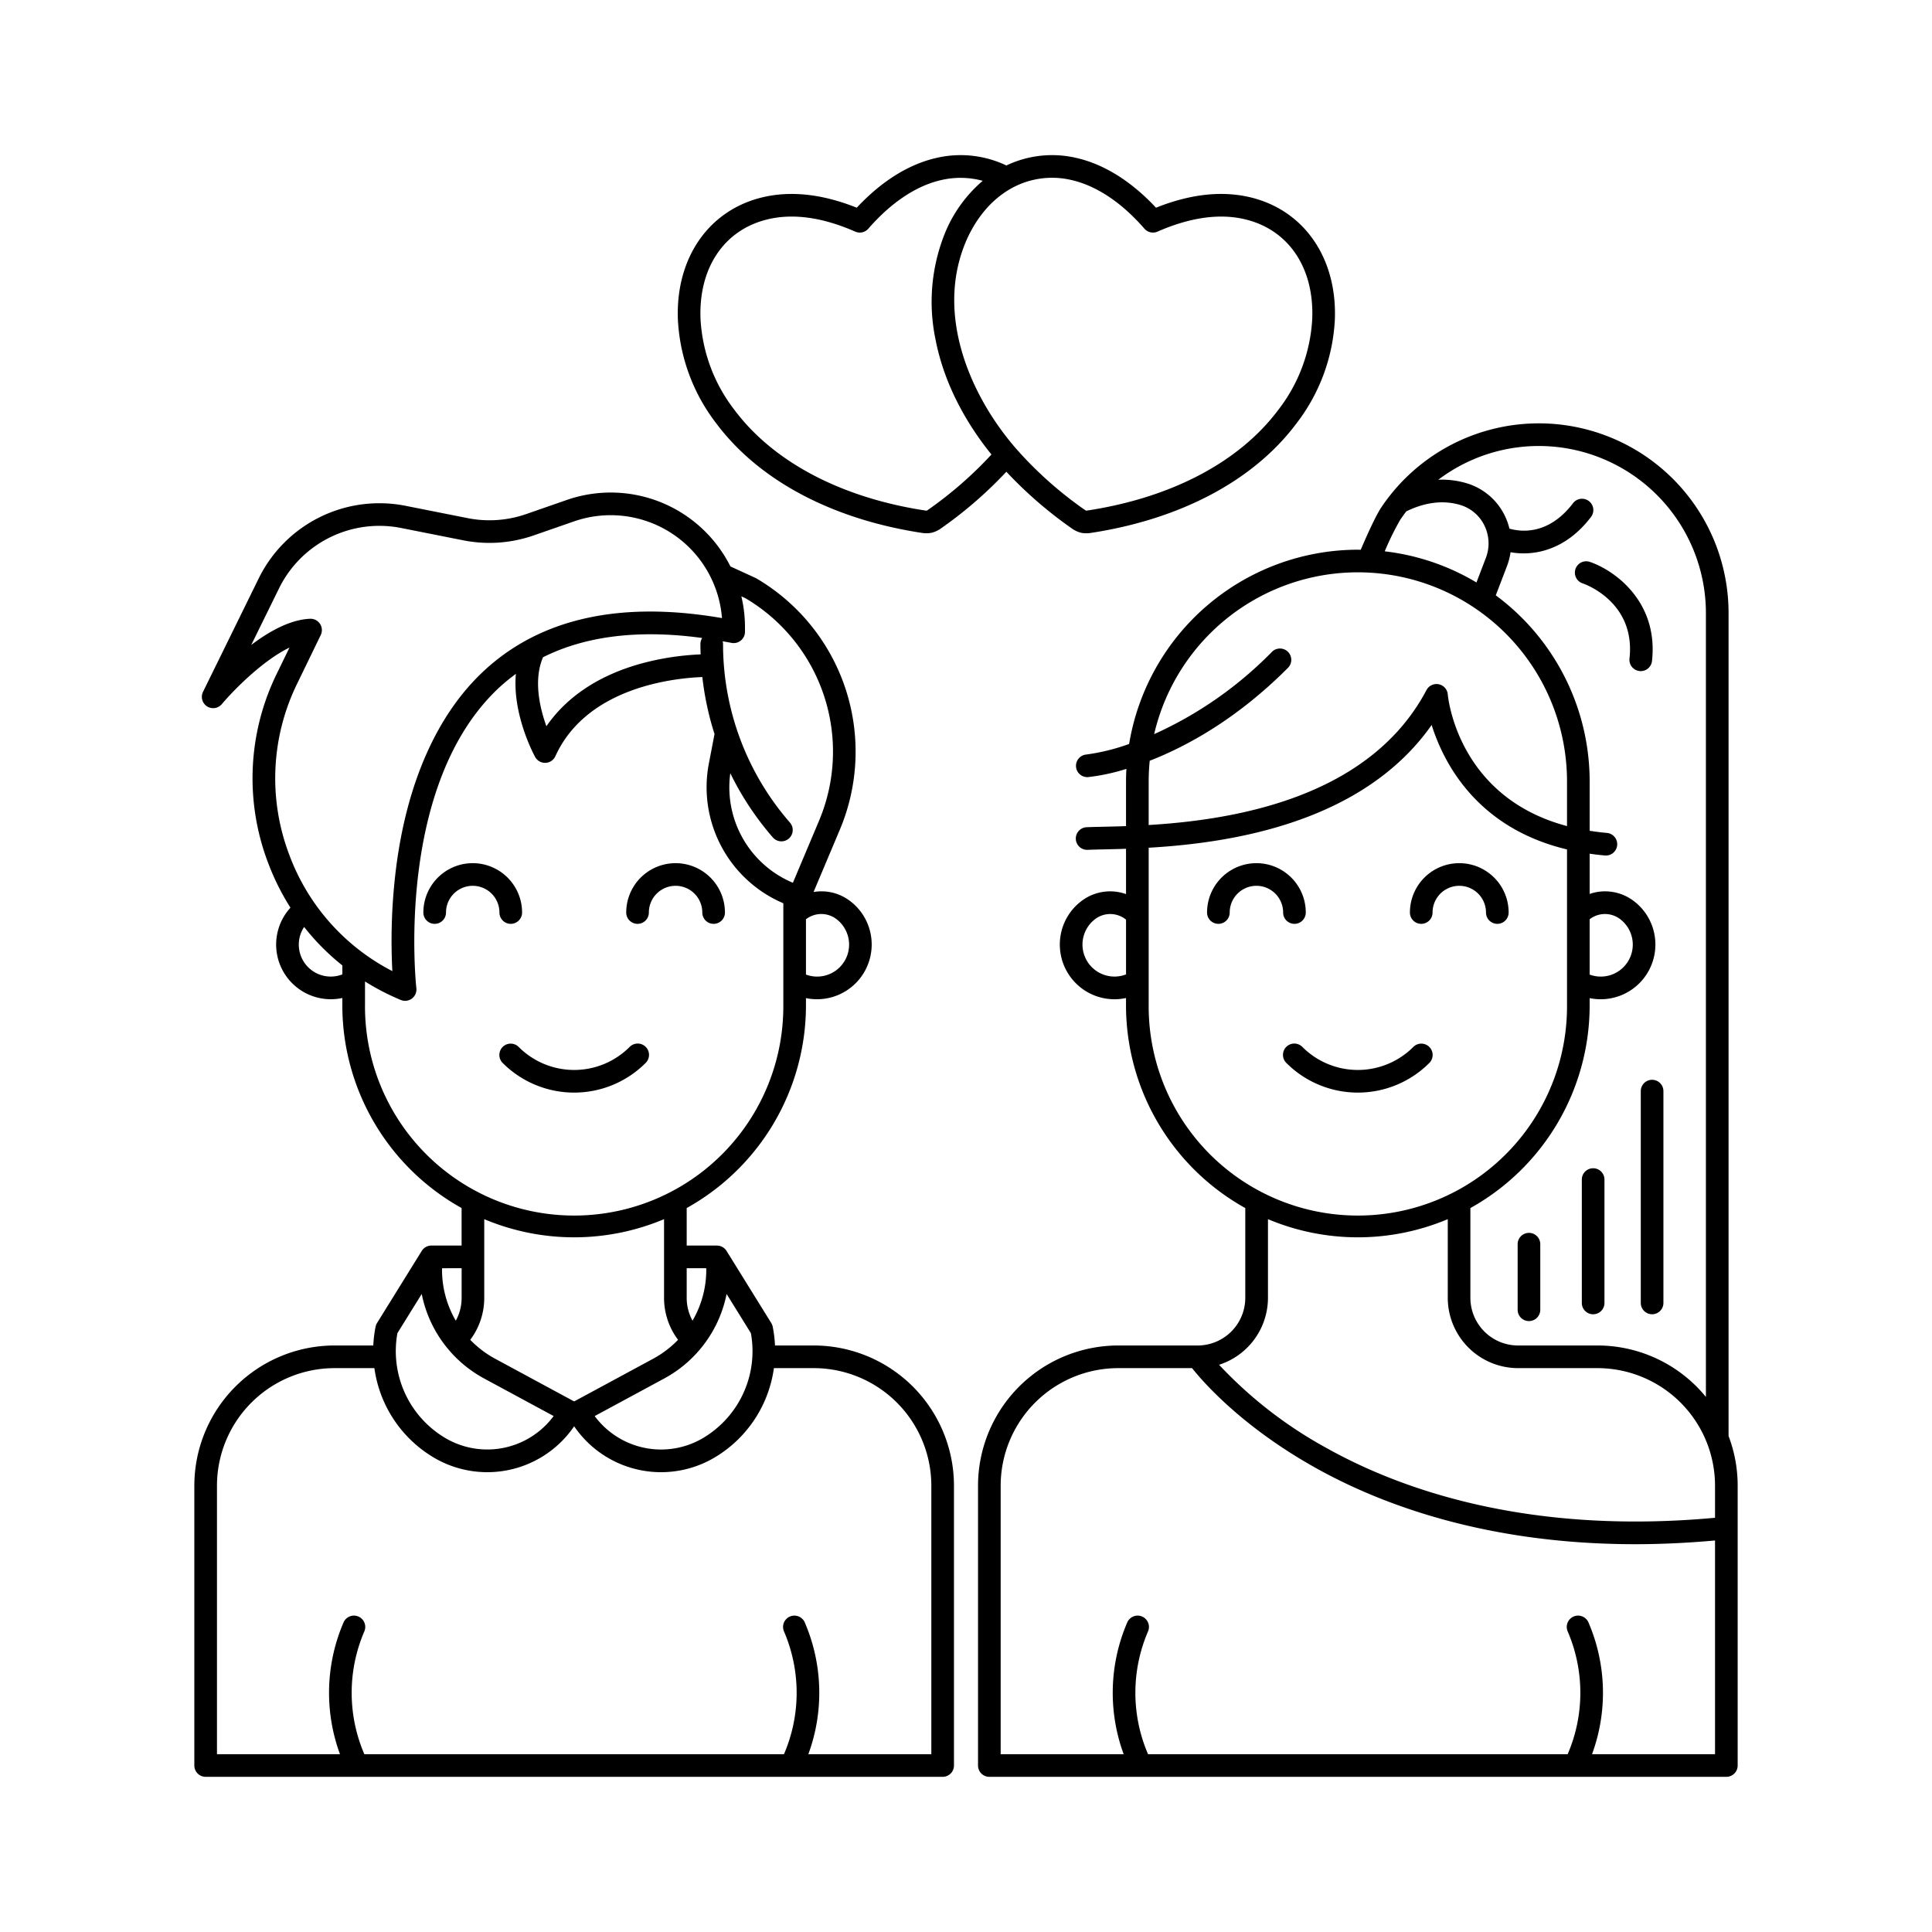 <svg id="Layer_1" height="512" viewBox="0 0 512 512" width="512" xmlns="http://www.w3.org/2000/svg" data-name="Layer 1"><path d="m168.956 244.829a3 3 0 0 0 3-3 7.08 7.08 0 0 1 14.16 0 3 3 0 0 0 6 0 13.08 13.08 0 0 0 -26.16 0 3 3 0 0 0 3 3z"/><path d="m135.356 244.829a3 3 0 0 0 3-3 13.08 13.08 0 1 0 -26.16 0 3 3 0 0 0 6 0 7.08 7.08 0 1 1 14.16 0 3 3 0 0 0 3 3z"/><path d="m171.081 281.711a3 3 0 1 0 -4.242-4.242 20.766 20.766 0 0 1 -29.365 0 3 3 0 1 0 -4.243 4.242 26.764 26.764 0 0 0 37.85 0z"/><path d="m215.669 356.568h-10.284a33.282 33.282 0 0 0 -.607-4.966 3 3 0 0 0 -.392-.995l-11.842-19.1a3 3 0 0 0 -2.55-1.417h-8.013v-9.945a61.47 61.47 0 0 0 31.607-53.68v-1.956a14.334 14.334 0 0 0 2.914.3 14.492 14.492 0 0 0 14.361-16.527 14.391 14.391 0 0 0 -6.1-9.873 12.453 12.453 0 0 0 -9.16-2.018l7.014-16.641a53.232 53.232 0 0 0 -22.136-66.45 2.868 2.868 0 0 0 -.258-.134l-6.523-3c-.042-.02-.086-.038-.129-.055a35.483 35.483 0 0 0 -43.416-17.6l-10.727 3.729a29.622 29.622 0 0 1 -15.474 1.074l-16.508-3.276a35.629 35.629 0 0 0 -38.874 19.224l-14.772 30.085a3 3 0 0 0 4.989 3.253c2.972-3.535 10.754-11.526 17.924-14.984l-3.353 6.9a62.965 62.965 0 0 0 -2.239 50.331 64.4 64.4 0 0 0 5.852 11.7 14.491 14.491 0 0 0 5.255 23.2 14.669 14.669 0 0 0 5.459 1.062 14.36 14.36 0 0 0 3.036-.331v1.985a61.469 61.469 0 0 0 31.606 53.68v9.945h-8.013a3 3 0 0 0 -2.549 1.417l-11.842 19.1a3.006 3.006 0 0 0 -.393.995 33.279 33.279 0 0 0 -.606 4.966h-10.282a37.185 37.185 0 0 0 -37.144 37.145v74.166a3 3 0 0 0 3 3h195.312a3 3 0 0 0 3-3v-74.166a37.185 37.185 0 0 0 -37.143-37.143zm-23.112-13.651 6.435 10.377a26.754 26.754 0 0 1 -11.737 27.213 21.884 21.884 0 0 1 -29.656-5.234l18.336-9.909a32.728 32.728 0 0 0 16.622-22.447zm-12.866 12.149a27.006 27.006 0 0 1 -6.608 5.019l-20.858 11.272h-.137l-20.858-11.272a27.03 27.03 0 0 1 -6.609-5.019 18.449 18.449 0 0 0 3.71-11.123v-20.853a61.41 61.41 0 0 0 47.65 0v20.853a18.473 18.473 0 0 0 3.71 11.123zm7.475-18.973a26.722 26.722 0 0 1 -3.642 13.9 12.563 12.563 0 0 1 -1.543-6.049v-7.85zm34.185-92.744a8.475 8.475 0 0 1 -7.763 14.923v-14.659a6.637 6.637 0 0 1 7.763-.264zm-27.514-72.98a3 3 0 0 0 3.59-2.941v-1.308a35.183 35.183 0 0 0 -.962-8.082l1.113.513a47.214 47.214 0 0 1 19.51 58.874l-6.962 16.517a27.409 27.409 0 0 1 -16.589-29.032 78.039 78.039 0 0 0 11.28 17.025 3 3 0 0 0 4.524-3.943 72 72 0 0 1 -17.726-47.314 2.968 2.968 0 0 0 -.1-.729c.775.141 1.537.263 2.322.42zm-117.1 56.352a57.013 57.013 0 0 1 2.029-45.579l6.234-12.851a3 3 0 0 0 -2.7-4.311c-.039 0-.079 0-.118 0-5.236.207-10.806 3.305-15.6 6.938l7.377-15.018a29.63 29.63 0 0 1 32.319-15.983l16.508 3.277a35.624 35.624 0 0 0 18.614-1.294l10.728-3.729a29.586 29.586 0 0 1 39.206 25.629c-26.774-4.627-47.927.016-62.909 13.817-12.6 11.6-20.746 30.015-23.561 53.243a155.451 155.451 0 0 0 -.888 26.494 56.936 56.936 0 0 1 -27.244-30.633zm108.945-53.3a70.945 70.945 0 0 0 -15.723 2.419c-11.171 3.076-19.752 8.769-25.157 16.623-1.758-4.887-3.482-12.292-.891-18.291 11.368-5.683 25.488-7.383 42.179-5.1a2.977 2.977 0 0 0 -.47 1.6c-.005.928.025 1.838.057 2.752zm-94.952 84.8a8.466 8.466 0 0 1 -10.133-12.567 62.336 62.336 0 0 0 10.133 10.2zm6 8.242v-6.36a64.689 64.689 0 0 0 9.483 4.897 3 3 0 0 0 4.128-3.118c-.062-.537-5.915-54.006 22.148-79.855a49.473 49.473 0 0 1 4.228-3.442c-.983 10.742 4.79 21.458 5.1 22.019a3 3 0 0 0 2.629 1.558h.113a3 3 0 0 0 2.619-1.757c8.287-18.234 31.22-20.685 38.95-20.983a78.015 78.015 0 0 0 3.228 15.1l-1.491 7.769a33.413 33.413 0 0 0 19.725 37.085v27.091a55.432 55.432 0 1 1 -110.863 0zm25.606 69.625v7.85a12.544 12.544 0 0 1 -1.546 6.062 26.734 26.734 0 0 1 -3.644-13.9zm-17.011 17.2 6.436-10.377a32.722 32.722 0 0 0 16.622 22.447l18.336 9.909a21.885 21.885 0 0 1 -29.656 5.234 26.753 26.753 0 0 1 -11.743-27.207zm141.487 111.589h-32.592a47.149 47.149 0 0 0 -.946-34.912 3 3 0 1 0 -5.507 2.382 41.116 41.116 0 0 1 0 32.52v.01h-111.218v-.01a41.108 41.108 0 0 1 0-32.52 3 3 0 1 0 -5.508-2.382 47.154 47.154 0 0 0 -.945 34.912h-32.596v-71.166a31.179 31.179 0 0 1 31.144-31.143h10.575a32.708 32.708 0 0 0 14.552 22.959 27.862 27.862 0 0 0 38.256-7.364l.129-.184.129.184a27.863 27.863 0 0 0 38.257 7.364 32.707 32.707 0 0 0 14.551-22.959h10.576a31.178 31.178 0 0 1 31.143 31.143z"/><path d="m376.644 244.829a3 3 0 0 0 3-3 7.08 7.08 0 0 1 14.16 0 3 3 0 1 0 6 0 13.08 13.08 0 0 0 -26.16 0 3 3 0 0 0 3 3z"/><path d="m343.044 244.829a3 3 0 0 0 3-3 13.08 13.08 0 1 0 -26.16 0 3 3 0 0 0 6 0 7.08 7.08 0 1 1 14.16 0 3 3 0 0 0 3 3z"/><path d="m378.769 281.711a3 3 0 1 0 -4.243-4.242 20.766 20.766 0 0 1 -29.365 0 3 3 0 1 0 -4.242 4.242 26.764 26.764 0 0 0 37.85 0z"/><path d="m458.088 162.465a50.277 50.277 0 0 0 -92.008-28.036c-1.589 2.363-4.138 8.142-5.471 11.269-.256 0-.509-.02-.765-.02a61.521 61.521 0 0 0 -60.613 51.48 55.234 55.234 0 0 1 -11.341 2.8 3 3 0 0 0 .254 5.989c.083 0 .167 0 .252-.011a53.574 53.574 0 0 0 10.111-2.179c-.06 1.111-.1 2.228-.1 3.353v11.823c-2.277.081-4.332.127-6.1.166-1.68.037-3.125.069-4.29.119a3 3 0 1 0 .253 5.994c1.134-.048 2.537-.079 4.17-.115 1.745-.038 3.752-.083 5.969-.159v12.007a12.528 12.528 0 0 0 -11.3 1.47 14.386 14.386 0 0 0 -6.1 9.874 14.491 14.491 0 0 0 14.361 16.526 14.353 14.353 0 0 0 3.036-.331v1.985a61.47 61.47 0 0 0 31.607 53.68v23.795a12.639 12.639 0 0 1 -12.625 12.625h-21.057a37.185 37.185 0 0 0 -37.143 37.143v74.166a3 3 0 0 0 3 3h195.312a3 3 0 0 0 3-3v-74.167a36.95 36.95 0 0 0 -2.412-13.15zm-159.676 95.761a8.477 8.477 0 0 1 -7.885-14.877 6.644 6.644 0 0 1 7.885.367zm109.4-140.033a44.322 44.322 0 0 1 44.273 44.272v207.735a37.082 37.082 0 0 0 -28.732-13.632h-21.059a12.639 12.639 0 0 1 -12.625-12.625v-23.795a61.469 61.469 0 0 0 31.606-53.68v-1.956a14.344 14.344 0 0 0 2.915.3 14.493 14.493 0 0 0 14.361-16.527 14.389 14.389 0 0 0 -6.1-9.873 12.518 12.518 0 0 0 -11.175-1.509v-10.664c1.315.187 2.655.353 4.049.472.087.008.173.011.259.011a3 3 0 0 0 .253-5.989c-1.586-.136-3.091-.337-4.561-.565v-13.059a61.378 61.378 0 0 0 -24.88-49.34l2.975-7.758a16.642 16.642 0 0 0 .936-3.667 19.814 19.814 0 0 0 3.472.306c5.432 0 12.173-2.193 17.859-9.657a3 3 0 0 0 -4.774-3.636c-6.521 8.561-13.891 7.593-16.855 6.736a16.5 16.5 0 0 0 -11.482-12.072 22.945 22.945 0 0 0 -7.366-.885 44.2 44.2 0 0 1 26.654-8.943zm13.46 140.079v-14.659a6.637 6.637 0 0 1 7.763-.264 8.475 8.475 0 0 1 -7.763 14.923zm-50.213-120.493q.783-1.164 1.633-2.269c4.969-2.415 9.732-3.009 14.166-1.726a10.435 10.435 0 0 1 6.51 5.452 10.749 10.749 0 0 1 .4 8.622l-2.492 6.5a61 61 0 0 0 -24.306-8.251 72.72 72.72 0 0 1 4.089-8.328zm-66.647 69.33c0-1.855.1-3.687.274-5.5 9.886-3.856 23.155-11.092 36.658-24.644a3 3 0 0 0 -4.25-4.235 102.745 102.745 0 0 1 -31.231 21.823 55.425 55.425 0 0 1 109.412 12.552v11.816c-28.739-7.62-31.486-33.679-31.6-34.9a3 3 0 0 0 -5.642-1.144c-15.157 28.678-51.159 34.407-73.624 35.763zm0 59.359v-41.808c21.9-1.275 56.738-6.54 74.99-32.534 3.17 10.085 12 27.289 35.873 32.983v41.359a55.432 55.432 0 1 1 -110.863 0zm150.088 198.409h-32.593a47.154 47.154 0 0 0 -.945-34.912 3 3 0 1 0 -5.508 2.382 41.108 41.108 0 0 1 0 32.52v.01h-111.217v-.01a41.116 41.116 0 0 1 0-32.52 3 3 0 1 0 -5.507-2.382 47.149 47.149 0 0 0 -.946 34.912h-32.596v-71.166a31.178 31.178 0 0 1 31.143-31.143h19.579c3.024 3.8 13.207 15.429 32.325 26.2 17.468 9.839 45.512 20.461 85.159 20.461 6.7 0 13.744-.326 21.106-.986zm0-62.65c-49.526 4.558-83.3-7.479-103-18.511a113.562 113.562 0 0 1 -28.433-22.037 18.654 18.654 0 0 0 12.957-17.736v-20.853a61.41 61.41 0 0 0 47.65 0v20.853a18.646 18.646 0 0 0 18.625 18.625h21.062a31.179 31.179 0 0 1 31.139 31.143z"/><path d="m417.517 150.79a3 3 0 0 0 1.883 3.8c.578.195 14.1 4.932 12.431 19.93a3 3 0 0 0 2.65 3.312 2.919 2.919 0 0 0 .335.019 3 3 0 0 0 2.978-2.669c1.756-15.8-10.01-24.1-16.476-26.277a3 3 0 0 0 -3.801 1.885z"/><path d="m434.823 289.158v56.133a3 3 0 1 0 6 0v-56.133a3 3 0 0 0 -6 0z"/><path d="m405.19 326.725a3 3 0 0 0 -3 3v17.375a3 3 0 0 0 6 0v-17.375a3 3 0 0 0 -3-3z"/><path d="m422.2 309.6a3 3 0 0 0 -3 3v32.695a3 3 0 1 0 6 0v-32.695a3 3 0 0 0 -3-3z"/><path d="m189.821 112.2c11.294 15.119 30.72 25.438 54.7 29.056.06.009.121.016.181.022.235.02.515.037.82.037a6.8 6.8 0 0 0 1.413-.138 7.3 7.3 0 0 0 2.082-.905c.05-.031.1-.064.149-.1a110.487 110.487 0 0 0 17.534-15.157 110.221 110.221 0 0 0 17.533 15.162c.049.034.1.067.15.1a7.321 7.321 0 0 0 2.129.915 6.471 6.471 0 0 0 1.347.129c.311 0 .6-.017.838-.038.061-.006.121-.013.181-.022 23.98-3.617 43.407-13.937 54.7-29.055a49.045 49.045 0 0 0 10.17-27.467c.653-16.408-8.223-29.164-22.611-32.5-7.468-1.731-15.8-.787-24.786 2.805-6.458-6.928-13.651-11.457-20.911-13.144a28.166 28.166 0 0 0 -18.74 1.954 28.182 28.182 0 0 0 -18.743-1.954c-7.258 1.686-14.451 6.215-20.909 13.144-8.989-3.593-17.317-4.537-24.784-2.8-14.39 3.328-23.264 16.084-22.614 32.485a49.048 49.048 0 0 0 10.171 27.471zm78.322-62.355a22.23 22.23 0 0 1 15.942-2.1c6.57 1.526 13.208 5.972 19.2 12.858a3 3 0 0 0 3.469.778c8.548-3.748 16.3-4.859 23.031-3.3 11.626 2.693 18.512 12.814 17.97 26.422a43.073 43.073 0 0 1 -8.981 24.1c-10.328 13.825-28.326 23.305-50.687 26.7-.119.008-.22.01-.274.011-.054-.026-.129-.064-.214-.113a101.572 101.572 0 0 1 -18.621-16.646c-11.877-13.821-21.448-35.6-12.7-55.239 2.761-6.068 6.864-10.727 11.865-13.468zm-64.525 8.237c6.735-1.564 14.482-.453 23.029 3.3a3 3 0 0 0 3.469-.778c5.99-6.886 12.628-11.332 19.2-12.857a22.578 22.578 0 0 1 11.115.17 36.3 36.3 0 0 0 -9.621 12.943 48.648 48.648 0 0 0 -2.883 29.116c2.013 10.462 7.121 20.949 14.818 30.474a103.836 103.836 0 0 1 -16.945 14.758c-.087.051-.161.089-.2.109-.073 0-.172 0-.291-.007-22.362-3.393-40.359-12.873-50.687-26.7a43.081 43.081 0 0 1 -8.976-24.11c-.54-13.6 6.345-23.722 17.972-26.415z"/></svg>